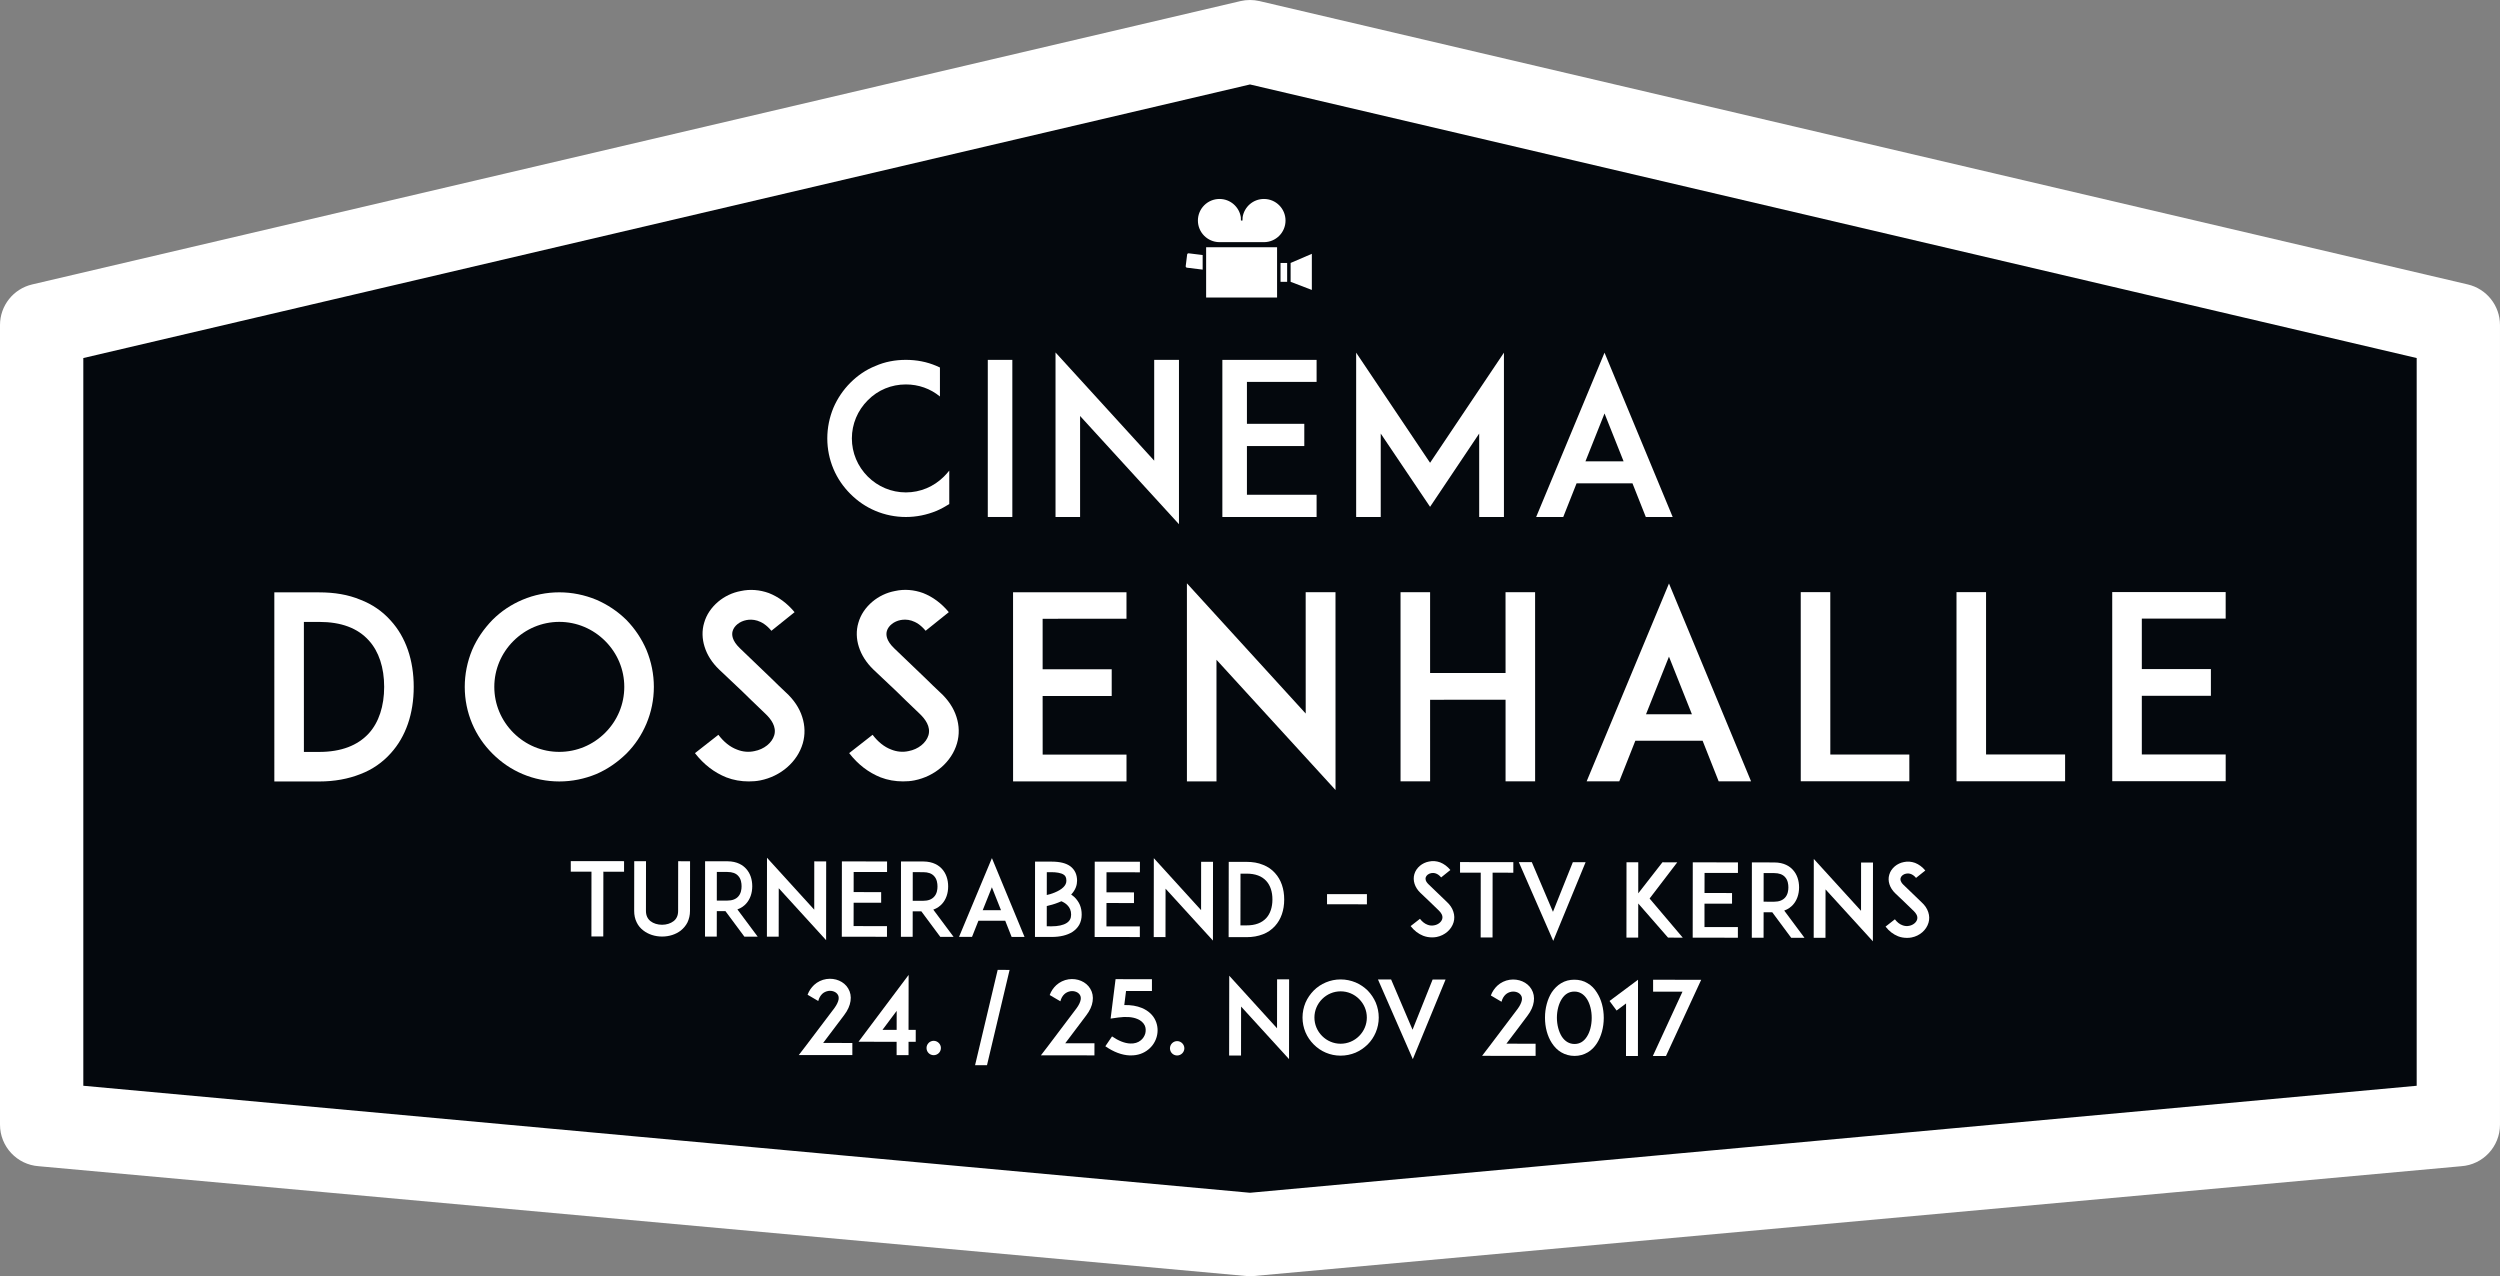 <?xml version="1.0" encoding="utf-8"?>
<!-- Generator: Adobe Illustrator 21.1.0, SVG Export Plug-In . SVG Version: 6.00 Build 0)  -->
<svg version="1.1" id="Ebene_1" xmlns="http://www.w3.org/2000/svg" xmlns:xlink="http://www.w3.org/1999/xlink" x="0px" y="0px"
	 viewBox="0 0 168.338 85.932" style="enable-background:new 0 0 168.338 85.932;" xml:space="preserve">
<rect x="0" y="0" width="168.338" height="85.932" fill="#808080" stroke="none"/>
<style type="text/css">
	.st0{fill:#04080D;}
	.st1{fill:#FFFFFF;}
</style>
<polygon class="st0" points="84.169,83.127 165.532,75.729 165.532,21.885 84.169,2.805 
	2.806,21.885 2.806,75.729 "/>
<g>
	<path class="st1" d="M5.61,73.11l78.559,7.205l78.559-7.205V24.109L84.169,5.687
		L5.61,24.109V73.11z M84.169,85.932c-0.064,0-0.129-0.002-0.193-0.006
		L2.612,78.528C1.142,78.428,0,77.203,0,75.729V21.886c0-1.303,0.897-2.435,2.166-2.733
		L83.528,0.074c0.422-0.099,0.859-0.099,1.281,0l81.362,19.079
		c1.269,0.298,2.166,1.43,2.166,2.733v53.843c0,1.475-1.142,2.699-2.612,2.799
		l-81.363,7.398C84.298,85.93,84.233,85.932,84.169,85.932"/>
	<path class="st1" d="M25.868,46.252c0-1.303-0.359-2.385-1.03-3.123
		c-0.755-0.84-1.87-1.252-3.346-1.252h-1.03l0.001,8.754h1.029
		c1.476,0,2.592-0.43,3.347-1.254C25.509,48.639,25.868,47.541,25.868,46.252
		 M27.858,46.252c0,1.803-0.53,3.348-1.543,4.465
		c-0.551,0.617-1.235,1.098-2.043,1.406c-0.822,0.326-1.75,0.498-2.779,0.498h-2.351
		h-0.67V39.887h1.99h1.029c1.029,0,1.957,0.153,2.779,0.497
		c0.808,0.309,1.494,0.79,2.043,1.407C27.327,42.906,27.858,44.451,27.858,46.252"/>
	<path class="st1" d="M34.571,43.162c-0.824,0.824-1.287,1.924-1.287,3.09
		c0,1.168,0.465,2.266,1.287,3.09c0.824,0.824,1.924,1.287,3.09,1.285
		c1.168,0,2.266-0.463,3.09-1.287c0.824-0.824,1.285-1.922,1.285-3.09
		c0-1.166-0.463-2.266-1.287-3.088c-0.823-0.824-1.922-1.288-3.09-1.288
		C36.493,41.876,35.396,42.339,34.571,43.162 M35.19,52.121
		c-0.771-0.326-1.441-0.789-2.025-1.371c-0.584-0.584-1.047-1.254-1.373-2.027
		c-0.326-0.77-0.498-1.611-0.498-2.471c0-0.859,0.171-1.699,0.498-2.49
		c0.324-0.754,0.789-1.423,1.371-2.024c0.584-0.583,1.254-1.029,2.025-1.356
		c0.773-0.326,1.614-0.498,2.472-0.498c0.858,0,1.699,0.172,2.49,0.498
		c0.756,0.326,1.424,0.771,2.024,1.355c0.584,0.601,1.03,1.27,1.356,2.025
		c0.326,0.789,0.498,1.631,0.498,2.488c0,0.859-0.172,1.699-0.498,2.473
		c-0.326,0.771-0.772,1.441-1.355,2.025c-0.601,0.584-1.27,1.047-2.024,1.373
		c-0.791,0.326-1.633,0.498-2.49,0.498C36.803,52.619,35.963,52.448,35.19,52.121"/>
	<path class="st1" d="M54.054,50.059c-0.361,1.236-1.477,2.215-2.865,2.49
		c-0.258,0.051-0.516,0.068-0.772,0.068c-0.515,0-1.031-0.086-1.511-0.273
		c-0.808-0.326-1.51-0.859-2.111-1.631l1.578-1.236
		c0.361,0.48,0.789,0.824,1.254,0.996c0.377,0.154,0.79,0.188,1.167,0.104
		c0.651-0.121,1.184-0.551,1.339-1.066c0.171-0.584-0.225-1.098-0.585-1.441
		c-0.565-0.531-1.492-1.441-1.562-1.51l-1.562-1.477
		c-0.481-0.463-0.808-0.978-0.979-1.527c-0.17-0.533-0.188-1.097-0.033-1.613
		c0.154-0.55,0.48-1.029,0.943-1.425c0.428-0.36,0.961-0.619,1.526-0.721
		c0.619-0.137,1.271-0.086,1.89,0.137c0.65,0.257,1.235,0.687,1.732,1.287
		l-1.561,1.253c-0.652-0.789-1.322-0.789-1.683-0.721
		c-0.446,0.086-0.823,0.378-0.927,0.739c-0.068,0.239-0.051,0.635,0.48,1.149
		l2.129,2.043c0.309,0.309,0.687,0.668,0.961,0.926
		c0.549,0.498,0.926,1.064,1.115,1.664C54.207,48.858,54.225,49.475,54.054,50.059"/>
	<path class="st1" d="M64.438,50.059c-0.36,1.234-1.477,2.213-2.865,2.488
		c-0.258,0.053-0.516,0.068-0.773,0.068c-0.515,0-1.029-0.086-1.51-0.273
		c-0.807-0.326-1.511-0.857-2.111-1.631l1.578-1.234
		c0.361,0.479,0.791,0.822,1.254,0.994c0.377,0.154,0.789,0.189,1.168,0.104
		c0.651-0.121,1.184-0.551,1.338-1.064c0.17-0.584-0.225-1.1-0.584-1.443
		c-0.566-0.531-1.494-1.441-1.562-1.51l-1.562-1.475
		c-0.479-0.465-0.805-0.978-0.978-1.527c-0.172-0.533-0.188-1.099-0.034-1.614
		c0.154-0.55,0.48-1.03,0.944-1.425c0.428-0.361,0.961-0.618,1.526-0.722
		c0.619-0.138,1.271-0.087,1.889,0.138c0.652,0.257,1.234,0.686,1.732,1.287
		l-1.561,1.253c-0.652-0.789-1.322-0.789-1.684-0.722
		c-0.445,0.086-0.822,0.378-0.926,0.738c-0.068,0.241-0.052,0.636,0.481,1.152
		l2.129,2.041c0.309,0.309,0.688,0.67,0.961,0.926
		c0.549,0.498,0.928,1.064,1.116,1.666C64.593,48.856,64.61,49.475,64.438,50.059
		"/>
</g>
<polygon class="st1" points="70.206,45.063 74.857,45.063 74.857,46.864 70.206,46.866 
	70.208,50.813 75.853,50.813 75.854,52.614 70.19,52.616 68.216,52.616 
	68.214,39.88 70.188,39.879 75.852,39.879 75.852,41.664 70.206,41.665 "/>
<polygon class="st1" points="81.912,44.426 81.913,52.614 79.922,52.614 79.921,39.277 
	87.92,48.047 87.918,39.877 89.926,39.876 89.928,53.196 "/>
<polygon class="st1" points="103.368,52.61 101.377,52.61 101.377,47.118 96.296,47.119 
	96.297,52.612 94.306,52.612 94.305,39.876 96.296,39.876 96.296,45.317 
	101.377,45.315 101.375,39.875 103.366,39.875 "/>
<path class="st1" d="M113.925,48.094l-1.545-3.879l-1.545,3.879H113.925z M114.646,49.879
	h-4.531l-1.08,2.73h-2.197l5.543-13.32l5.526,13.32h-2.181L114.646,49.879z"/>
<polygon class="st1" points="128.566,52.608 123.229,52.608 121.255,52.608 121.253,39.872 
	123.243,39.872 123.245,50.805 128.565,50.805 "/>
<polygon class="st1" points="139.054,52.606 133.716,52.606 131.743,52.606 131.741,39.871 
	133.731,39.871 133.732,50.803 139.054,50.803 "/>
<polygon class="st1" points="144.22,45.053 148.871,45.053 148.871,46.854 144.22,46.854 
	144.22,50.803 149.867,50.803 149.867,52.604 144.203,52.604 142.229,52.604 
	142.227,39.869 144.202,39.869 149.866,39.868 149.866,41.653 144.22,41.653 "/>
<polygon class="st1" points="42.021,58.698 40.628,58.696 40.622,63.057 39.823,63.057 
	39.827,58.696 38.433,58.694 38.433,57.983 42.022,57.987 "/>
<g>
	<path class="st1" d="M43.323,62.657c-0.199-0.15-0.35-0.334-0.451-0.547
		c-0.116-0.232-0.17-0.492-0.17-0.773l0.004-3.348h0.793l-0.004,3.35
		c0,0.301,0.109,0.533,0.312,0.691c0.192,0.15,0.473,0.24,0.773,0.24
		c0.294,0,0.574-0.088,0.771-0.24c0.207-0.156,0.31-0.389,0.31-0.689
		l0.004-3.35l0.8,0.002l-0.004,3.348c0,0.281-0.062,0.541-0.172,0.773
		c-0.109,0.213-0.262,0.394-0.451,0.547c-0.336,0.258-0.781,0.402-1.259,0.402
		C44.102,63.061,43.657,62.916,43.323,62.657"/>
	<path class="st1" d="M48.977,60.641c0.328,0,0.574-0.096,0.732-0.273
		c0.189-0.205,0.225-0.492,0.225-0.691c0-0.205-0.033-0.492-0.225-0.697
		c-0.156-0.178-0.402-0.266-0.73-0.266l-0.711-0.002l-0.002,1.928L48.977,60.641z
		 M51.018,63.069h-0.896l-1.275-1.719h-0.581L48.263,63.067l-0.791-0.002l0.005-5.072
		h0.67L48.979,57.994c0.67,0.002,1.059,0.275,1.264,0.508
		c0.268,0.295,0.41,0.703,0.41,1.176c-0.001,0.465-0.145,0.875-0.412,1.168
		c-0.123,0.137-0.315,0.295-0.588,0.389L51.018,63.069z"/>
</g>
<polygon class="st1" points="52.437,59.809 52.433,63.071 51.64,63.071 51.646,57.758 
	54.827,61.254 54.829,58 55.631,58.002 55.626,63.307 "/>
<polygon class="st1" points="57.48,60.069 59.333,60.071 59.333,60.787 57.48,60.785 
	57.477,62.358 59.725,62.362 59.725,63.078 57.47,63.076 56.683,63.075 
	56.689,58.002 57.474,58.004 59.731,58.006 59.73,58.717 57.482,58.715 "/>
<g>
	<path class="st1" d="M62.169,60.655c0.328,0,0.572-0.096,0.73-0.273
		c0.192-0.205,0.227-0.49,0.227-0.689c0-0.205-0.034-0.492-0.225-0.697
		c-0.156-0.178-0.402-0.268-0.73-0.268l-0.711-0.002l-0.002,1.93H62.169z
		 M64.209,63.082h-0.896l-1.275-1.717l-0.581-0.002l-0.003,1.717h-0.791
		l0.005-5.074l0.67,0.002h0.833c0.67,0.002,1.058,0.275,1.264,0.508
		c0.266,0.295,0.41,0.705,0.409,1.176c0,0.465-0.144,0.875-0.411,1.17
		c-0.123,0.135-0.314,0.293-0.589,0.389L64.209,63.082z"/>
</g>
<path class="st1" d="M67.403,61.289L66.789,59.744l-0.617,1.543L67.403,61.289z
	 M67.688,62l-1.805-0.002l-0.431,1.086H64.577l2.214-5.303l2.196,5.307h-0.869
	L67.688,62z"/>
<g>
	<path class="st1" d="M70.487,58.729l-0.002,1.537c0.158-0.033,0.342-0.088,0.521-0.162
		c0.252-0.104,0.451-0.219,0.588-0.355c0.143-0.137,0.211-0.281,0.211-0.445
		c0-0.244-0.088-0.34-0.164-0.395c-0.191-0.145-0.559-0.178-0.825-0.18H70.487z
		 M72.124,61.588c0.002-0.268-0.087-0.479-0.265-0.65
		c-0.103-0.102-0.233-0.184-0.39-0.252c-0.068,0.027-0.137,0.06-0.211,0.088
		c-0.281,0.115-0.56,0.184-0.773,0.232l-0.002,1.365l0.326,0.002
		c0.434,0,0.781-0.076,1.008-0.219C72.029,62.02,72.124,61.84,72.124,61.588
		 M72.835,61.588c0,0.254-0.054,0.479-0.164,0.684
		c-0.109,0.191-0.267,0.355-0.466,0.484c-0.348,0.219-0.819,0.334-1.396,0.334
		h-0.45l-0.669-0.002l0.005-5.07h0.794h0.327
		c0.562,0.002,0.971,0.104,1.258,0.316c0.157,0.117,0.272,0.268,0.349,0.438
		c0.067,0.156,0.102,0.336,0.102,0.533c-0.001,0.273-0.09,0.609-0.398,0.93
		c0.082,0.055,0.157,0.117,0.232,0.184c0.15,0.152,0.268,0.316,0.348,0.5
		C72.796,61.123,72.837,61.348,72.835,61.588"/>
</g>
<polygon class="st1" points="74.505,60.086 76.357,60.088 76.357,60.807 74.505,60.805 
	74.503,62.377 76.751,62.379 76.751,63.096 74.495,63.094 73.708,63.094 73.714,58.022 
	74.501,58.022 76.757,58.024 76.755,58.737 74.507,58.733 "/>
<polygon class="st1" points="78.483,59.838 78.479,63.1 77.687,63.098 77.693,57.785 
	80.875,61.284 80.878,58.03 81.679,58.03 81.673,63.334 "/>
<g>
	<path class="st1" d="M85.679,60.571c0.002-0.519-0.142-0.949-0.408-1.244
		c-0.301-0.336-0.745-0.5-1.332-0.5h-0.41l-0.004,3.484h0.41
		c0.588,0.002,1.033-0.168,1.332-0.496C85.535,61.52,85.679,61.082,85.679,60.571
		 M86.472,60.573c0,0.717-0.213,1.332-0.615,1.775
		c-0.221,0.246-0.493,0.438-0.814,0.561c-0.328,0.129-0.697,0.195-1.107,0.195h-0.938
		h-0.268l0.007-5.072h0.793l0.409,0.002c0.41,0,0.779,0.061,1.107,0.199
		c0.321,0.123,0.596,0.314,0.813,0.561C86.263,59.239,86.474,59.854,86.472,60.573
		"/>
</g>
<rect x="90.399" y="59.233" transform="matrix(0.001 -1 1 0.001 30.032 151.229)" class="st1" width="0.684" height="2.686"/>
<g>
	<path class="st1" d="M97.878,62.102c-0.145,0.492-0.59,0.881-1.143,0.99
		C96.633,63.112,96.53,63.119,96.428,63.119c-0.205,0-0.41-0.035-0.603-0.111
		c-0.32-0.129-0.6-0.342-0.84-0.65l0.629-0.49
		c0.144,0.191,0.315,0.326,0.5,0.396c0.149,0.061,0.314,0.076,0.465,0.041
		c0.26-0.047,0.471-0.217,0.533-0.422c0.068-0.234-0.088-0.439-0.231-0.576
		c-0.226-0.211-0.595-0.574-0.622-0.602l-0.621-0.59
		c-0.191-0.184-0.32-0.389-0.389-0.607c-0.068-0.211-0.074-0.438-0.014-0.643
		c0.062-0.219,0.192-0.41,0.377-0.568c0.172-0.143,0.383-0.244,0.609-0.285
		c0.245-0.055,0.505-0.035,0.751,0.055c0.261,0.104,0.492,0.275,0.69,0.514
		l-0.622,0.5c-0.261-0.316-0.527-0.316-0.671-0.289
		c-0.178,0.035-0.328,0.15-0.369,0.293c-0.027,0.096-0.021,0.254,0.191,0.459
		l0.846,0.814c0.123,0.123,0.274,0.268,0.384,0.369
		c0.218,0.199,0.368,0.424,0.442,0.664C97.94,61.623,97.946,61.869,97.878,62.102"/>
</g>
<polygon class="st1" points="101.9,58.764 100.505,58.762 100.501,63.123 99.701,63.123 
	99.706,58.762 98.312,58.76 98.312,58.049 101.9,58.053 "/>
<polygon class="st1" points="104.569,61.399 105.907,58.057 106.767,58.057 104.587,63.354 
	102.27,58.053 103.145,58.053 "/>
<polygon class="st1" points="112.318,63.135 110.312,60.836 110.308,63.133 109.517,63.133 
	109.521,58.061 110.313,58.061 110.312,60.153 111.94,58.063 112.938,58.065 
	111.076,60.502 113.309,63.137 "/>
<polygon class="st1" points="114.774,60.131 116.627,60.133 116.627,60.85 114.772,60.848 
	114.772,62.422 117.021,62.424 117.021,63.141 114.765,63.139 113.978,63.139 
	113.983,58.065 114.771,58.067 117.026,58.069 117.024,58.78 114.777,58.778 "/>
<g>
	<path class="st1" d="M119.464,60.717c0.327,0,0.573-0.096,0.731-0.273
		c0.19-0.205,0.226-0.49,0.226-0.689c0-0.205-0.033-0.492-0.225-0.697
		c-0.158-0.178-0.403-0.268-0.73-0.268l-0.711-0.002l-0.003,1.928L119.464,60.717z
		 M121.505,63.147l-0.896-0.002l-1.275-1.719h-0.581l-0.003,1.717l-0.792-0.002
		l0.005-5.07h0.67l0.834,0.002c0.67,0,1.06,0.273,1.264,0.506
		c0.268,0.295,0.41,0.705,0.41,1.176c-0.002,0.465-0.146,0.875-0.412,1.17
		c-0.123,0.135-0.315,0.293-0.588,0.389L121.505,63.147z"/>
</g>
<polygon class="st1" points="122.923,59.887 122.919,63.147 122.126,63.147 122.132,57.836 
	125.313,61.33 125.316,58.078 126.118,58.078 126.111,63.383 "/>
<g>
	<path class="st1" d="M129.856,62.135c-0.145,0.492-0.588,0.883-1.143,0.99
		c-0.102,0.021-0.204,0.027-0.307,0.027c-0.205,0-0.41-0.033-0.602-0.109
		c-0.321-0.131-0.602-0.342-0.84-0.65l0.629-0.492
		c0.145,0.191,0.314,0.33,0.499,0.396c0.151,0.062,0.314,0.076,0.465,0.043
		c0.259-0.049,0.472-0.219,0.533-0.424c0.069-0.232-0.089-0.438-0.231-0.574
		c-0.226-0.213-0.594-0.574-0.621-0.602l-0.621-0.59
		c-0.192-0.186-0.322-0.391-0.39-0.607c-0.069-0.213-0.075-0.438-0.013-0.643
		c0.062-0.219,0.191-0.41,0.376-0.568c0.172-0.142,0.384-0.244,0.608-0.285
		c0.248-0.055,0.506-0.033,0.752,0.055c0.26,0.104,0.492,0.273,0.69,0.514
		l-0.623,0.498c-0.259-0.315-0.526-0.315-0.67-0.287
		c-0.177,0.033-0.327,0.15-0.369,0.293c-0.028,0.096-0.021,0.252,0.19,0.457
		l0.848,0.816c0.123,0.123,0.273,0.266,0.382,0.369
		c0.218,0.197,0.369,0.424,0.444,0.664C129.919,61.659,129.926,61.905,129.856,62.135"
		/>
	<path class="st1" d="M63.919,33.942c-0.271,0.171-0.557,0.328-0.855,0.456
		c-0.656,0.271-1.355,0.414-2.068,0.414c-0.713,0-1.41-0.143-2.053-0.414
		c-0.642-0.271-1.197-0.655-1.683-1.14c-0.484-0.485-0.869-1.042-1.14-1.684
		c-0.271-0.642-0.414-1.34-0.414-2.053s0.143-1.412,0.414-2.067
		c0.271-0.628,0.655-1.197,1.14-1.683c0.485-0.484,1.041-0.87,1.683-1.127
		c0.643-0.285,1.34-0.413,2.053-0.413c0.713,0,1.412,0.128,2.068,0.413
		c0.071,0.029,0.156,0.072,0.227,0.101v1.953c-0.641-0.527-1.439-0.812-2.295-0.812
		c-0.969,0-1.881,0.371-2.566,1.069c-0.684,0.684-1.069,1.597-1.069,2.566
		s0.386,1.882,1.069,2.566c0.686,0.685,1.598,1.069,2.566,1.069
		c0.971,0,1.883-0.385,2.566-1.069c0.129-0.128,0.242-0.256,0.357-0.399V33.942z"
		/>
</g>
<rect x="66.513" y="24.232" class="st1" width="1.653" height="10.579"/>
<polygon class="st1" points="72.728,28.011 72.728,34.812 71.074,34.812 71.074,23.733 
	77.718,31.019 77.718,24.233 79.386,24.233 79.386,35.297 "/>
<polygon class="st1" points="83.962,28.538 87.825,28.538 87.825,30.035 83.962,30.035 
	83.962,33.315 88.653,33.315 88.653,34.812 83.948,34.812 82.308,34.812 
	82.308,24.233 83.948,24.233 88.653,24.233 88.653,25.715 83.962,25.715 "/>
<polygon class="st1" points="99.601,34.812 99.601,29.194 96.294,34.127 92.972,29.194 
	92.972,34.812 91.317,34.812 91.317,23.747 96.294,31.162 101.268,23.747 
	101.268,34.812 "/>
<path class="st1" d="M109.324,31.062l-1.283-3.222l-1.283,3.222H109.324z M109.923,32.546
	h-3.764l-0.898,2.267h-1.824l4.604-11.065l4.59,11.065h-1.81L109.923,32.546z"/>
<g>
	<path class="st1" d="M57.393,70.229v0.816l-3.606-0.004l0.499-0.65
		c0.949-1.252,1.373-1.811,1.906-2.521c0.152-0.209,0.25-0.416,0.277-0.582
		c0.014-0.125,0-0.229-0.056-0.312c-0.11-0.186-0.373-0.291-0.643-0.25
		c-0.152,0.029-0.291,0.09-0.401,0.193c-0.124,0.119-0.222,0.285-0.271,0.484
		l-0.719-0.422c0.098-0.264,0.25-0.484,0.443-0.664
		c0.228-0.207,0.513-0.346,0.824-0.393c0.596-0.09,1.189,0.16,1.466,0.631
		c0.151,0.248,0.207,0.539,0.159,0.852c-0.043,0.303-0.188,0.629-0.43,0.947
		c-0.437,0.58-0.791,1.057-1.414,1.873L57.393,70.229z"/>
</g>
<path class="st1" d="M60.376,69.346l0.002-1.279l-0.957,1.279H60.376z M60.374,71.049
	v-0.9l-2.566-0.002l3.375-4.502l-0.006,3.703h0.485l-0.001,0.803h-0.484v0.898
	H60.374z"/>
<g>
	<path class="st1" d="M62.871,71.051c-0.271,0-0.483-0.215-0.483-0.484
		c0-0.264,0.215-0.484,0.484-0.484c0.264,0.002,0.484,0.223,0.484,0.484
		C63.356,70.838,63.134,71.051,62.871,71.051"/>
</g>
<polygon class="st1" points="65.656,71.727 67.179,65.307 67.981,65.309 66.459,71.727 "/>
<g>
	<path class="st1" d="M73.696,70.248l-0.002,0.816l-3.604-0.004l0.499-0.65
		c0.949-1.252,1.372-1.811,1.904-2.523c0.153-0.207,0.25-0.414,0.277-0.58
		c0.016-0.125,0.002-0.23-0.054-0.312c-0.111-0.188-0.374-0.291-0.643-0.25
		c-0.152,0.029-0.291,0.092-0.401,0.195c-0.124,0.115-0.222,0.281-0.271,0.482
		l-0.719-0.422c0.096-0.264,0.249-0.484,0.443-0.664
		c0.229-0.207,0.512-0.346,0.824-0.394c0.595-0.088,1.189,0.162,1.465,0.633
		c0.152,0.248,0.207,0.539,0.158,0.852c-0.041,0.303-0.187,0.629-0.43,0.945
		c-0.438,0.582-0.79,1.059-1.413,1.875L73.696,70.248z"/>
	<path class="st1" d="M76.066,71.067c-0.524-0.022-1.079-0.229-1.638-0.617l0.451-0.664
		c0.435,0.299,0.855,0.465,1.223,0.479c0.283,0.014,0.533-0.061,0.719-0.219
		c0.146-0.119,0.25-0.285,0.299-0.465c0.041-0.18,0.035-0.359-0.033-0.52
		c-0.091-0.193-0.264-0.352-0.506-0.449c-0.324-0.139-0.767-0.168-1.279-0.098
		l-0.519,0.074L75.117,65.932l2.449,0.002v0.797l-1.744-0.002l-0.118,0.947
		c0.45-0.012,0.844,0.057,1.182,0.195c0.437,0.182,0.762,0.479,0.928,0.865
		c0.29,0.658,0.095,1.453-0.48,1.924c-0.324,0.27-0.726,0.408-1.177,0.406
		H76.066z"/>
	<path class="st1" d="M79.263,71.071c-0.27,0-0.484-0.215-0.483-0.484
		c0-0.264,0.216-0.484,0.485-0.484c0.262,0,0.484,0.223,0.484,0.484
		C79.747,70.856,79.525,71.071,79.263,71.071"/>
</g>
<polygon class="st1" points="83.569,67.776 83.565,71.076 82.763,71.075 82.771,65.7 
	85.989,69.239 85.993,65.944 86.803,65.946 86.797,71.315 "/>
<g>
	<path class="st1" d="M89.028,67.27c-0.332,0.33-0.52,0.773-0.521,1.244
		c0,0.471,0.187,0.914,0.519,1.246c0.332,0.332,0.773,0.52,1.244,0.52
		c0.471,0,0.914-0.186,1.246-0.518c0.332-0.332,0.52-0.775,0.52-1.244
		c0.001-0.471-0.186-0.914-0.518-1.246c-0.33-0.332-0.773-0.52-1.244-0.52
		C89.804,66.752,89.36,66.938,89.028,67.27 M89.274,70.881
		c-0.312-0.131-0.582-0.32-0.816-0.555c-0.234-0.236-0.422-0.506-0.553-0.816
		c-0.131-0.312-0.2-0.65-0.2-0.996c0.001-0.346,0.069-0.686,0.202-1.004
		c0.132-0.305,0.32-0.574,0.555-0.816c0.234-0.234,0.505-0.414,0.816-0.545
		c0.312-0.131,0.65-0.201,0.998-0.199c0.345,0,0.684,0.07,1.002,0.201
		c0.305,0.131,0.574,0.312,0.816,0.547c0.234,0.242,0.414,0.514,0.545,0.816
		c0.131,0.32,0.199,0.658,0.199,1.004c0,0.346-0.07,0.686-0.201,0.996
		c-0.132,0.312-0.312,0.582-0.547,0.816c-0.242,0.234-0.514,0.422-0.818,0.553
		c-0.317,0.131-0.656,0.199-1.004,0.199C89.923,71.082,89.584,71.014,89.274,70.881
		"/>
</g>
<polygon class="st1" points="95.114,69.338 96.466,65.955 97.339,65.955 95.132,71.317 
	92.785,65.951 93.671,65.953 "/>
<g>
	<path class="st1" d="M103.4,70.28v0.818l-3.604-0.004l0.498-0.65
		c0.949-1.252,1.371-1.811,1.906-2.524c0.152-0.207,0.248-0.416,0.277-0.582
		c0.014-0.123,0-0.229-0.057-0.311c-0.109-0.188-0.373-0.291-0.643-0.25
		c-0.152,0.027-0.29,0.09-0.4,0.193c-0.125,0.117-0.223,0.283-0.271,0.484
		l-0.72-0.424c0.098-0.262,0.249-0.482,0.443-0.664
		c0.229-0.207,0.512-0.346,0.824-0.393c0.596-0.088,1.19,0.16,1.467,0.631
		c0.15,0.25,0.205,0.541,0.157,0.852c-0.042,0.305-0.187,0.629-0.43,0.947
		c-0.437,0.582-0.79,1.059-1.413,1.873L103.4,70.28z"/>
	<path class="st1" d="M105.168,67.258c-0.208,0.318-0.333,0.783-0.334,1.266
		c0,0.484,0.125,0.949,0.331,1.275c0.215,0.324,0.504,0.498,0.857,0.498
		c0.347,0,0.623-0.166,0.83-0.49c0.209-0.318,0.326-0.781,0.326-1.266
		c0.002-0.484-0.115-0.949-0.322-1.273c-0.215-0.332-0.498-0.5-0.844-0.5
		C105.659,66.768,105.376,66.934,105.168,67.258 M105.122,70.856
		c-0.248-0.145-0.456-0.359-0.628-0.623c-0.298-0.457-0.463-1.064-0.462-1.709
		c0-0.642,0.167-1.252,0.458-1.709c0.173-0.256,0.381-0.463,0.623-0.607
		c0.27-0.166,0.575-0.242,0.899-0.24c0.326,0,0.631,0.076,0.893,0.242
		c0.25,0.145,0.457,0.354,0.622,0.623c0.298,0.457,0.463,1.066,0.463,1.709
		c-0.002,0.645-0.169,1.246-0.459,1.703c-0.167,0.262-0.374,0.469-0.617,0.613
		c-0.271,0.16-0.567,0.242-0.893,0.242
		C105.696,71.1,105.392,71.016,105.122,70.856"/>
</g>
<polygon class="st1" points="109.487,71.104 109.491,67.567 108.854,68.045 108.378,67.401 
	110.296,65.971 110.29,71.104 "/>
<polygon class="st1" points="111.294,71.106 113.29,66.776 111.312,66.774 111.312,65.971 
	114.55,65.975 112.179,71.106 "/>
<rect x="81.215" y="16.648" class="st1" width="4.777" height="3.386"/>
<rect x="86.225" y="17.707" class="st1" width="0.445" height="1.27"/>
<polygon class="st1" points="86.904,17.706 88.333,17.091 88.333,19.523 86.904,18.976 "/>
<g>
	<path class="st1" d="M82.116,13.397c-0.803,0-1.455,0.65-1.455,1.454
		c0,0.796,0.642,1.442,1.436,1.454h0.02h2.959v-0.001
		C85.087,16.305,85.097,16.305,85.108,16.305c0.803,0,1.453-0.651,1.453-1.454
		c0-0.804-0.65-1.454-1.453-1.454c-0.723,0-1.322,0.526-1.435,1.219
		c-0.004,0.021-0.007,0.213-0.011,0.235h-0.103
		c-0.002-0.02-0.005-0.208-0.008-0.228
		C83.442,13.929,82.842,13.397,82.116,13.397"/>
	<path class="st1" d="M80.029,17.056c-0.047,0.001-0.087,0.037-0.093,0.085l-0.096,0.778
		c-0.006,0.053,0.031,0.1,0.084,0.106l1.057,0.13v-0.983l-0.938-0.115
		C80.039,17.056,80.034,17.056,80.029,17.056"/>
</g>
</svg>
